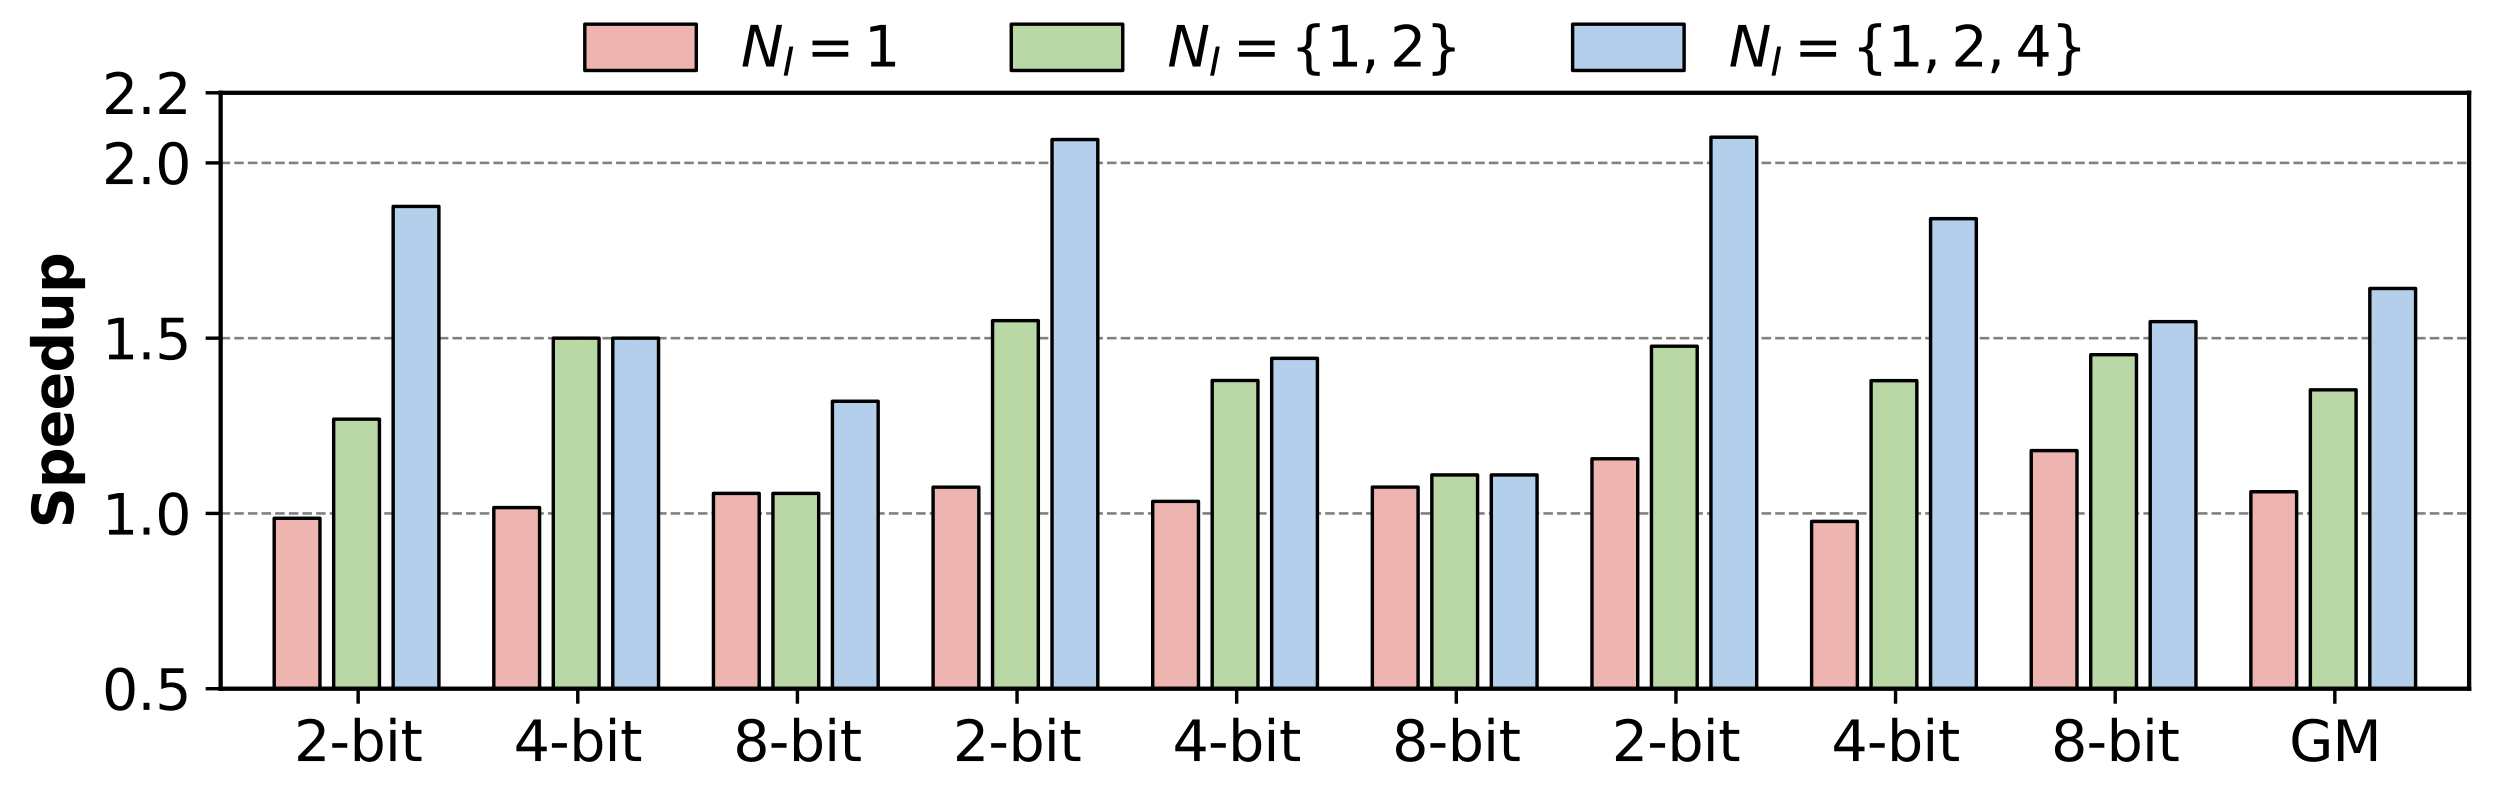 <?xml version="1.0" encoding="utf-8" standalone="no"?>
<!DOCTYPE svg PUBLIC "-//W3C//DTD SVG 1.1//EN"
  "http://www.w3.org/Graphics/SVG/1.1/DTD/svg11.dtd">
<svg xmlns:xlink="http://www.w3.org/1999/xlink" width="582.996pt" height="187.385pt" viewBox="0 0 582.996 187.385" xmlns="http://www.w3.org/2000/svg" version="1.1">
 <defs>
  <style type="text/css">*{stroke-linejoin: round; stroke-linecap: butt}</style>
 </defs>
 <g id="figure_1">
  <g id="patch_1">
   <path d="M 0 187.385 
L 582.996 187.385 
L 582.996 0 
L 0 0 
L 0 187.385 
z
" style="fill: none"/>
  </g>
  <g id="axes_1">
   <g id="patch_2">
    <path d="M 51.456 160.604 
L 575.796 160.604 
L 575.796 21.644 
L 51.456 21.644 
L 51.456 160.604 
z
" style="fill: none"/>
   </g>
   <g id="matplotlib.axis_1">
    <g id="xtick_1">
     <g id="line2d_1">
      <defs>
       <path id="m9648147003" d="M 0 0 
L 0 3.5 
" style="stroke: #000000; stroke-width: 0.8"/>
      </defs>
      <g>
       <use xlink:href="#m9648147003" x="83.52" y="160.604" style="stroke: #000000; stroke-width: 0.8"/>
      </g>
     </g>
     <g id="text_1">
      <!-- 2-bit -->
      <g transform="translate(68.559 177.482)scale(0.13 -0.13)">
       <defs>
        <path id="DejaVuSans-32" d="M 1228 531 
L 3431 531 
L 3431 0 
L 469 0 
L 469 531 
Q 828 903 1448 1529 
Q 2069 2156 2228 2338 
Q 2531 2678 2651 2914 
Q 2772 3150 2772 3378 
Q 2772 3750 2511 3984 
Q 2250 4219 1831 4219 
Q 1534 4219 1204 4116 
Q 875 4013 500 3803 
L 500 4441 
Q 881 4594 1212 4672 
Q 1544 4750 1819 4750 
Q 2544 4750 2975 4387 
Q 3406 4025 3406 3419 
Q 3406 3131 3298 2873 
Q 3191 2616 2906 2266 
Q 2828 2175 2409 1742 
Q 1991 1309 1228 531 
z
" transform="scale(0.016)"/>
        <path id="DejaVuSans-2d" d="M 313 2009 
L 1997 2009 
L 1997 1497 
L 313 1497 
L 313 2009 
z
" transform="scale(0.016)"/>
        <path id="DejaVuSans-62" d="M 3116 1747 
Q 3116 2381 2855 2742 
Q 2594 3103 2138 3103 
Q 1681 3103 1420 2742 
Q 1159 2381 1159 1747 
Q 1159 1113 1420 752 
Q 1681 391 2138 391 
Q 2594 391 2855 752 
Q 3116 1113 3116 1747 
z
M 1159 2969 
Q 1341 3281 1617 3432 
Q 1894 3584 2278 3584 
Q 2916 3584 3314 3078 
Q 3713 2572 3713 1747 
Q 3713 922 3314 415 
Q 2916 -91 2278 -91 
Q 1894 -91 1617 61 
Q 1341 213 1159 525 
L 1159 0 
L 581 0 
L 581 4863 
L 1159 4863 
L 1159 2969 
z
" transform="scale(0.016)"/>
        <path id="DejaVuSans-69" d="M 603 3500 
L 1178 3500 
L 1178 0 
L 603 0 
L 603 3500 
z
M 603 4863 
L 1178 4863 
L 1178 4134 
L 603 4134 
L 603 4863 
z
" transform="scale(0.016)"/>
        <path id="DejaVuSans-74" d="M 1172 4494 
L 1172 3500 
L 2356 3500 
L 2356 3053 
L 1172 3053 
L 1172 1153 
Q 1172 725 1289 603 
Q 1406 481 1766 481 
L 2356 481 
L 2356 0 
L 1766 0 
Q 1100 0 847 248 
Q 594 497 594 1153 
L 594 3053 
L 172 3053 
L 172 3500 
L 594 3500 
L 594 4494 
L 1172 4494 
z
" transform="scale(0.016)"/>
       </defs>
       <use xlink:href="#DejaVuSans-32"/>
       <use xlink:href="#DejaVuSans-2d" x="63.623"/>
       <use xlink:href="#DejaVuSans-62" x="99.707"/>
       <use xlink:href="#DejaVuSans-69" x="163.184"/>
       <use xlink:href="#DejaVuSans-74" x="190.967"/>
      </g>
     </g>
    </g>
    <g id="xtick_2">
     <g id="line2d_2">
      <g>
       <use xlink:href="#m9648147003" x="134.738" y="160.604" style="stroke: #000000; stroke-width: 0.8"/>
      </g>
     </g>
     <g id="text_2">
      <!-- 4-bit -->
      <g transform="translate(119.776 177.482)scale(0.13 -0.13)">
       <defs>
        <path id="DejaVuSans-34" d="M 2419 4116 
L 825 1625 
L 2419 1625 
L 2419 4116 
z
M 2253 4666 
L 3047 4666 
L 3047 1625 
L 3713 1625 
L 3713 1100 
L 3047 1100 
L 3047 0 
L 2419 0 
L 2419 1100 
L 313 1100 
L 313 1709 
L 2253 4666 
z
" transform="scale(0.016)"/>
       </defs>
       <use xlink:href="#DejaVuSans-34"/>
       <use xlink:href="#DejaVuSans-2d" x="63.623"/>
       <use xlink:href="#DejaVuSans-62" x="99.707"/>
       <use xlink:href="#DejaVuSans-69" x="163.184"/>
       <use xlink:href="#DejaVuSans-74" x="190.967"/>
      </g>
     </g>
    </g>
    <g id="xtick_3">
     <g id="line2d_3">
      <g>
       <use xlink:href="#m9648147003" x="185.955" y="160.604" style="stroke: #000000; stroke-width: 0.8"/>
      </g>
     </g>
     <g id="text_3">
      <!-- 8-bit -->
      <g transform="translate(170.994 177.482)scale(0.13 -0.13)">
       <defs>
        <path id="DejaVuSans-38" d="M 2034 2216 
Q 1584 2216 1326 1975 
Q 1069 1734 1069 1313 
Q 1069 891 1326 650 
Q 1584 409 2034 409 
Q 2484 409 2743 651 
Q 3003 894 3003 1313 
Q 3003 1734 2745 1975 
Q 2488 2216 2034 2216 
z
M 1403 2484 
Q 997 2584 770 2862 
Q 544 3141 544 3541 
Q 544 4100 942 4425 
Q 1341 4750 2034 4750 
Q 2731 4750 3128 4425 
Q 3525 4100 3525 3541 
Q 3525 3141 3298 2862 
Q 3072 2584 2669 2484 
Q 3125 2378 3379 2068 
Q 3634 1759 3634 1313 
Q 3634 634 3220 271 
Q 2806 -91 2034 -91 
Q 1263 -91 848 271 
Q 434 634 434 1313 
Q 434 1759 690 2068 
Q 947 2378 1403 2484 
z
M 1172 3481 
Q 1172 3119 1398 2916 
Q 1625 2713 2034 2713 
Q 2441 2713 2670 2916 
Q 2900 3119 2900 3481 
Q 2900 3844 2670 4047 
Q 2441 4250 2034 4250 
Q 1625 4250 1398 4047 
Q 1172 3844 1172 3481 
z
" transform="scale(0.016)"/>
       </defs>
       <use xlink:href="#DejaVuSans-38"/>
       <use xlink:href="#DejaVuSans-2d" x="63.623"/>
       <use xlink:href="#DejaVuSans-62" x="99.707"/>
       <use xlink:href="#DejaVuSans-69" x="163.184"/>
       <use xlink:href="#DejaVuSans-74" x="190.967"/>
      </g>
     </g>
    </g>
    <g id="xtick_4">
     <g id="line2d_4">
      <g>
       <use xlink:href="#m9648147003" x="237.173" y="160.604" style="stroke: #000000; stroke-width: 0.8"/>
      </g>
     </g>
     <g id="text_4">
      <!-- 2-bit -->
      <g transform="translate(222.212 177.482)scale(0.13 -0.13)">
       <use xlink:href="#DejaVuSans-32"/>
       <use xlink:href="#DejaVuSans-2d" x="63.623"/>
       <use xlink:href="#DejaVuSans-62" x="99.707"/>
       <use xlink:href="#DejaVuSans-69" x="163.184"/>
       <use xlink:href="#DejaVuSans-74" x="190.967"/>
      </g>
     </g>
    </g>
    <g id="xtick_5">
     <g id="line2d_5">
      <g>
       <use xlink:href="#m9648147003" x="288.39" y="160.604" style="stroke: #000000; stroke-width: 0.8"/>
      </g>
     </g>
     <g id="text_5">
      <!-- 4-bit -->
      <g transform="translate(273.429 177.482)scale(0.13 -0.13)">
       <use xlink:href="#DejaVuSans-34"/>
       <use xlink:href="#DejaVuSans-2d" x="63.623"/>
       <use xlink:href="#DejaVuSans-62" x="99.707"/>
       <use xlink:href="#DejaVuSans-69" x="163.184"/>
       <use xlink:href="#DejaVuSans-74" x="190.967"/>
      </g>
     </g>
    </g>
    <g id="xtick_6">
     <g id="line2d_6">
      <g>
       <use xlink:href="#m9648147003" x="339.608" y="160.604" style="stroke: #000000; stroke-width: 0.8"/>
      </g>
     </g>
     <g id="text_6">
      <!-- 8-bit -->
      <g transform="translate(324.647 177.482)scale(0.13 -0.13)">
       <use xlink:href="#DejaVuSans-38"/>
       <use xlink:href="#DejaVuSans-2d" x="63.623"/>
       <use xlink:href="#DejaVuSans-62" x="99.707"/>
       <use xlink:href="#DejaVuSans-69" x="163.184"/>
       <use xlink:href="#DejaVuSans-74" x="190.967"/>
      </g>
     </g>
    </g>
    <g id="xtick_7">
     <g id="line2d_7">
      <g>
       <use xlink:href="#m9648147003" x="390.825" y="160.604" style="stroke: #000000; stroke-width: 0.8"/>
      </g>
     </g>
     <g id="text_7">
      <!-- 2-bit -->
      <g transform="translate(375.864 177.482)scale(0.13 -0.13)">
       <use xlink:href="#DejaVuSans-32"/>
       <use xlink:href="#DejaVuSans-2d" x="63.623"/>
       <use xlink:href="#DejaVuSans-62" x="99.707"/>
       <use xlink:href="#DejaVuSans-69" x="163.184"/>
       <use xlink:href="#DejaVuSans-74" x="190.967"/>
      </g>
     </g>
    </g>
    <g id="xtick_8">
     <g id="line2d_8">
      <g>
       <use xlink:href="#m9648147003" x="442.043" y="160.604" style="stroke: #000000; stroke-width: 0.8"/>
      </g>
     </g>
     <g id="text_8">
      <!-- 4-bit -->
      <g transform="translate(427.082 177.482)scale(0.13 -0.13)">
       <use xlink:href="#DejaVuSans-34"/>
       <use xlink:href="#DejaVuSans-2d" x="63.623"/>
       <use xlink:href="#DejaVuSans-62" x="99.707"/>
       <use xlink:href="#DejaVuSans-69" x="163.184"/>
       <use xlink:href="#DejaVuSans-74" x="190.967"/>
      </g>
     </g>
    </g>
    <g id="xtick_9">
     <g id="line2d_9">
      <g>
       <use xlink:href="#m9648147003" x="493.261" y="160.604" style="stroke: #000000; stroke-width: 0.8"/>
      </g>
     </g>
     <g id="text_9">
      <!-- 8-bit -->
      <g transform="translate(478.299 177.482)scale(0.13 -0.13)">
       <use xlink:href="#DejaVuSans-38"/>
       <use xlink:href="#DejaVuSans-2d" x="63.623"/>
       <use xlink:href="#DejaVuSans-62" x="99.707"/>
       <use xlink:href="#DejaVuSans-69" x="163.184"/>
       <use xlink:href="#DejaVuSans-74" x="190.967"/>
      </g>
     </g>
    </g>
    <g id="xtick_10">
     <g id="line2d_10">
      <g>
       <use xlink:href="#m9648147003" x="544.478" y="160.604" style="stroke: #000000; stroke-width: 0.8"/>
      </g>
     </g>
     <g id="text_10">
      <!-- GM -->
      <g transform="translate(533.833 177.482)scale(0.13 -0.13)">
       <defs>
        <path id="DejaVuSans-47" d="M 3809 666 
L 3809 1919 
L 2778 1919 
L 2778 2438 
L 4434 2438 
L 4434 434 
Q 4069 175 3628 42 
Q 3188 -91 2688 -91 
Q 1594 -91 976 548 
Q 359 1188 359 2328 
Q 359 3472 976 4111 
Q 1594 4750 2688 4750 
Q 3144 4750 3555 4637 
Q 3966 4525 4313 4306 
L 4313 3634 
Q 3963 3931 3569 4081 
Q 3175 4231 2741 4231 
Q 1884 4231 1454 3753 
Q 1025 3275 1025 2328 
Q 1025 1384 1454 906 
Q 1884 428 2741 428 
Q 3075 428 3337 486 
Q 3600 544 3809 666 
z
" transform="scale(0.016)"/>
        <path id="DejaVuSans-4d" d="M 628 4666 
L 1569 4666 
L 2759 1491 
L 3956 4666 
L 4897 4666 
L 4897 0 
L 4281 0 
L 4281 4097 
L 3078 897 
L 2444 897 
L 1241 4097 
L 1241 0 
L 628 0 
L 628 4666 
z
" transform="scale(0.016)"/>
       </defs>
       <use xlink:href="#DejaVuSans-47"/>
       <use xlink:href="#DejaVuSans-4d" x="77.49"/>
      </g>
     </g>
    </g>
   </g>
   <g id="matplotlib.axis_2">
    <g id="ytick_1">
     <g id="line2d_11">
      <path d="M 51.456 160.604 
L 575.796 160.604 
" clip-path="url(#pffdd4f87c1)" style="fill: none; stroke-dasharray: 2.22,0.96; stroke-dashoffset: 0; stroke: #808080; stroke-width: 0.6"/>
     </g>
     <g id="line2d_12">
      <defs>
       <path id="m2e2d6eee09" d="M 0 0 
L -3.5 0 
" style="stroke: #000000; stroke-width: 0.8"/>
      </defs>
      <g>
       <use xlink:href="#m2e2d6eee09" x="51.456" y="160.604" style="stroke: #000000; stroke-width: 0.8"/>
      </g>
     </g>
     <g id="text_11">
      <!-- 0.5 -->
      <g transform="translate(23.782 165.543)scale(0.13 -0.13)">
       <defs>
        <path id="DejaVuSans-30" d="M 2034 4250 
Q 1547 4250 1301 3770 
Q 1056 3291 1056 2328 
Q 1056 1369 1301 889 
Q 1547 409 2034 409 
Q 2525 409 2770 889 
Q 3016 1369 3016 2328 
Q 3016 3291 2770 3770 
Q 2525 4250 2034 4250 
z
M 2034 4750 
Q 2819 4750 3233 4129 
Q 3647 3509 3647 2328 
Q 3647 1150 3233 529 
Q 2819 -91 2034 -91 
Q 1250 -91 836 529 
Q 422 1150 422 2328 
Q 422 3509 836 4129 
Q 1250 4750 2034 4750 
z
" transform="scale(0.016)"/>
        <path id="DejaVuSans-2e" d="M 684 794 
L 1344 794 
L 1344 0 
L 684 0 
L 684 794 
z
" transform="scale(0.016)"/>
        <path id="DejaVuSans-35" d="M 691 4666 
L 3169 4666 
L 3169 4134 
L 1269 4134 
L 1269 2991 
Q 1406 3038 1543 3061 
Q 1681 3084 1819 3084 
Q 2600 3084 3056 2656 
Q 3513 2228 3513 1497 
Q 3513 744 3044 326 
Q 2575 -91 1722 -91 
Q 1428 -91 1123 -41 
Q 819 9 494 109 
L 494 744 
Q 775 591 1075 516 
Q 1375 441 1709 441 
Q 2250 441 2565 725 
Q 2881 1009 2881 1497 
Q 2881 1984 2565 2268 
Q 2250 2553 1709 2553 
Q 1456 2553 1204 2497 
Q 953 2441 691 2322 
L 691 4666 
z
" transform="scale(0.016)"/>
       </defs>
       <use xlink:href="#DejaVuSans-30"/>
       <use xlink:href="#DejaVuSans-2e" x="63.623"/>
       <use xlink:href="#DejaVuSans-35" x="95.41"/>
      </g>
     </g>
    </g>
    <g id="ytick_2">
     <g id="line2d_13">
      <path d="M 51.456 119.733 
L 575.796 119.733 
" clip-path="url(#pffdd4f87c1)" style="fill: none; stroke-dasharray: 2.22,0.96; stroke-dashoffset: 0; stroke: #808080; stroke-width: 0.6"/>
     </g>
     <g id="line2d_14">
      <g>
       <use xlink:href="#m2e2d6eee09" x="51.456" y="119.733" style="stroke: #000000; stroke-width: 0.8"/>
      </g>
     </g>
     <g id="text_12">
      <!-- 1.0 -->
      <g transform="translate(23.782 124.672)scale(0.13 -0.13)">
       <defs>
        <path id="DejaVuSans-31" d="M 794 531 
L 1825 531 
L 1825 4091 
L 703 3866 
L 703 4441 
L 1819 4666 
L 2450 4666 
L 2450 531 
L 3481 531 
L 3481 0 
L 794 0 
L 794 531 
z
" transform="scale(0.016)"/>
       </defs>
       <use xlink:href="#DejaVuSans-31"/>
       <use xlink:href="#DejaVuSans-2e" x="63.623"/>
       <use xlink:href="#DejaVuSans-30" x="95.41"/>
      </g>
     </g>
    </g>
    <g id="ytick_3">
     <g id="line2d_15">
      <path d="M 51.456 78.862 
L 575.796 78.862 
" clip-path="url(#pffdd4f87c1)" style="fill: none; stroke-dasharray: 2.22,0.96; stroke-dashoffset: 0; stroke: #808080; stroke-width: 0.6"/>
     </g>
     <g id="line2d_16">
      <g>
       <use xlink:href="#m2e2d6eee09" x="51.456" y="78.862" style="stroke: #000000; stroke-width: 0.8"/>
      </g>
     </g>
     <g id="text_13">
      <!-- 1.5 -->
      <g transform="translate(23.782 83.801)scale(0.13 -0.13)">
       <use xlink:href="#DejaVuSans-31"/>
       <use xlink:href="#DejaVuSans-2e" x="63.623"/>
       <use xlink:href="#DejaVuSans-35" x="95.41"/>
      </g>
     </g>
    </g>
    <g id="ytick_4">
     <g id="line2d_17">
      <path d="M 51.456 37.992 
L 575.796 37.992 
" clip-path="url(#pffdd4f87c1)" style="fill: none; stroke-dasharray: 2.22,0.96; stroke-dashoffset: 0; stroke: #808080; stroke-width: 0.6"/>
     </g>
     <g id="line2d_18">
      <g>
       <use xlink:href="#m2e2d6eee09" x="51.456" y="37.992" style="stroke: #000000; stroke-width: 0.8"/>
      </g>
     </g>
     <g id="text_14">
      <!-- 2.0 -->
      <g transform="translate(23.782 42.931)scale(0.13 -0.13)">
       <use xlink:href="#DejaVuSans-32"/>
       <use xlink:href="#DejaVuSans-2e" x="63.623"/>
       <use xlink:href="#DejaVuSans-30" x="95.41"/>
      </g>
     </g>
    </g>
    <g id="ytick_5">
     <g id="line2d_19">
      <path d="M 51.456 21.644 
L 575.796 21.644 
" clip-path="url(#pffdd4f87c1)" style="fill: none; stroke-dasharray: 2.22,0.96; stroke-dashoffset: 0; stroke: #808080; stroke-width: 0.6"/>
     </g>
     <g id="line2d_20">
      <g>
       <use xlink:href="#m2e2d6eee09" x="51.456" y="21.644" style="stroke: #000000; stroke-width: 0.8"/>
      </g>
     </g>
     <g id="text_15">
      <!-- 2.2 -->
      <g transform="translate(23.782 26.583)scale(0.13 -0.13)">
       <use xlink:href="#DejaVuSans-32"/>
       <use xlink:href="#DejaVuSans-2e" x="63.623"/>
       <use xlink:href="#DejaVuSans-32" x="95.41"/>
      </g>
     </g>
    </g>
    <g id="text_16">
     <!-- Speedup -->
     <g transform="translate(17.078 123.207)rotate(-90)scale(0.13 -0.13)">
      <defs>
       <path id="DejaVuSans-Bold-53" d="M 3834 4519 
L 3834 3531 
Q 3450 3703 3084 3790 
Q 2719 3878 2394 3878 
Q 1963 3878 1756 3759 
Q 1550 3641 1550 3391 
Q 1550 3203 1689 3098 
Q 1828 2994 2194 2919 
L 2706 2816 
Q 3484 2659 3812 2340 
Q 4141 2022 4141 1434 
Q 4141 663 3683 286 
Q 3225 -91 2284 -91 
Q 1841 -91 1394 -6 
Q 947 78 500 244 
L 500 1259 
Q 947 1022 1364 901 
Q 1781 781 2169 781 
Q 2563 781 2772 912 
Q 2981 1044 2981 1288 
Q 2981 1506 2839 1625 
Q 2697 1744 2272 1838 
L 1806 1941 
Q 1106 2091 782 2419 
Q 459 2747 459 3303 
Q 459 4000 909 4375 
Q 1359 4750 2203 4750 
Q 2588 4750 2994 4692 
Q 3400 4634 3834 4519 
z
" transform="scale(0.016)"/>
       <path id="DejaVuSans-Bold-70" d="M 1656 506 
L 1656 -1331 
L 538 -1331 
L 538 3500 
L 1656 3500 
L 1656 2988 
Q 1888 3294 2169 3439 
Q 2450 3584 2816 3584 
Q 3463 3584 3878 3070 
Q 4294 2556 4294 1747 
Q 4294 938 3878 423 
Q 3463 -91 2816 -91 
Q 2450 -91 2169 54 
Q 1888 200 1656 506 
z
M 2400 2772 
Q 2041 2772 1848 2508 
Q 1656 2244 1656 1747 
Q 1656 1250 1848 986 
Q 2041 722 2400 722 
Q 2759 722 2948 984 
Q 3138 1247 3138 1747 
Q 3138 2247 2948 2509 
Q 2759 2772 2400 2772 
z
" transform="scale(0.016)"/>
       <path id="DejaVuSans-Bold-65" d="M 4031 1759 
L 4031 1441 
L 1416 1441 
Q 1456 1047 1700 850 
Q 1944 653 2381 653 
Q 2734 653 3104 758 
Q 3475 863 3866 1075 
L 3866 213 
Q 3469 63 3072 -14 
Q 2675 -91 2278 -91 
Q 1328 -91 801 392 
Q 275 875 275 1747 
Q 275 2603 792 3093 
Q 1309 3584 2216 3584 
Q 3041 3584 3536 3087 
Q 4031 2591 4031 1759 
z
M 2881 2131 
Q 2881 2450 2695 2645 
Q 2509 2841 2209 2841 
Q 1884 2841 1681 2658 
Q 1478 2475 1428 2131 
L 2881 2131 
z
" transform="scale(0.016)"/>
       <path id="DejaVuSans-Bold-64" d="M 2919 2988 
L 2919 4863 
L 4044 4863 
L 4044 0 
L 2919 0 
L 2919 506 
Q 2688 197 2409 53 
Q 2131 -91 1766 -91 
Q 1119 -91 703 423 
Q 288 938 288 1747 
Q 288 2556 703 3070 
Q 1119 3584 1766 3584 
Q 2128 3584 2408 3439 
Q 2688 3294 2919 2988 
z
M 2181 722 
Q 2541 722 2730 984 
Q 2919 1247 2919 1747 
Q 2919 2247 2730 2509 
Q 2541 2772 2181 2772 
Q 1825 2772 1636 2509 
Q 1447 2247 1447 1747 
Q 1447 1247 1636 984 
Q 1825 722 2181 722 
z
" transform="scale(0.016)"/>
       <path id="DejaVuSans-Bold-75" d="M 500 1363 
L 500 3500 
L 1625 3500 
L 1625 3150 
Q 1625 2866 1622 2436 
Q 1619 2006 1619 1863 
Q 1619 1441 1641 1255 
Q 1663 1069 1716 984 
Q 1784 875 1895 815 
Q 2006 756 2150 756 
Q 2500 756 2700 1025 
Q 2900 1294 2900 1772 
L 2900 3500 
L 4019 3500 
L 4019 0 
L 2900 0 
L 2900 506 
Q 2647 200 2364 54 
Q 2081 -91 1741 -91 
Q 1134 -91 817 281 
Q 500 653 500 1363 
z
" transform="scale(0.016)"/>
      </defs>
      <use xlink:href="#DejaVuSans-Bold-53"/>
      <use xlink:href="#DejaVuSans-Bold-70" x="72.021"/>
      <use xlink:href="#DejaVuSans-Bold-65" x="143.604"/>
      <use xlink:href="#DejaVuSans-Bold-65" x="211.426"/>
      <use xlink:href="#DejaVuSans-Bold-64" x="279.248"/>
      <use xlink:href="#DejaVuSans-Bold-75" x="350.83"/>
      <use xlink:href="#DejaVuSans-Bold-70" x="422.021"/>
     </g>
    </g>
   </g>
   <g id="patch_3">
    <path d="M 63.94 201.474 
L 74.61 201.474 
L 74.61 120.86 
L 63.94 120.86 
z
" clip-path="url(#pffdd4f87c1)" style="fill: #eeb5b0; stroke: #000000; stroke-width: 0.8; stroke-linejoin: miter"/>
   </g>
   <g id="patch_4">
    <path d="M 115.157 201.474 
L 125.828 201.474 
L 125.828 118.371 
L 115.157 118.371 
z
" clip-path="url(#pffdd4f87c1)" style="fill: #eeb5b0; stroke: #000000; stroke-width: 0.8; stroke-linejoin: miter"/>
   </g>
   <g id="patch_5">
    <path d="M 166.375 201.474 
L 177.045 201.474 
L 177.045 115.062 
L 166.375 115.062 
z
" clip-path="url(#pffdd4f87c1)" style="fill: #eeb5b0; stroke: #000000; stroke-width: 0.8; stroke-linejoin: miter"/>
   </g>
   <g id="patch_6">
    <path d="M 217.593 201.474 
L 228.263 201.474 
L 228.263 113.602 
L 217.593 113.602 
z
" clip-path="url(#pffdd4f87c1)" style="fill: #eeb5b0; stroke: #000000; stroke-width: 0.8; stroke-linejoin: miter"/>
   </g>
   <g id="patch_7">
    <path d="M 268.81 201.474 
L 279.481 201.474 
L 279.481 116.914 
L 268.81 116.914 
z
" clip-path="url(#pffdd4f87c1)" style="fill: #eeb5b0; stroke: #000000; stroke-width: 0.8; stroke-linejoin: miter"/>
   </g>
   <g id="patch_8">
    <path d="M 320.028 201.474 
L 330.698 201.474 
L 330.698 113.591 
L 320.028 113.591 
z
" clip-path="url(#pffdd4f87c1)" style="fill: #eeb5b0; stroke: #000000; stroke-width: 0.8; stroke-linejoin: miter"/>
   </g>
   <g id="patch_9">
    <path d="M 371.245 201.474 
L 381.916 201.474 
L 381.916 106.984 
L 371.245 106.984 
z
" clip-path="url(#pffdd4f87c1)" style="fill: #eeb5b0; stroke: #000000; stroke-width: 0.8; stroke-linejoin: miter"/>
   </g>
   <g id="patch_10">
    <path d="M 422.463 201.474 
L 433.133 201.474 
L 433.133 121.591 
L 422.463 121.591 
z
" clip-path="url(#pffdd4f87c1)" style="fill: #eeb5b0; stroke: #000000; stroke-width: 0.8; stroke-linejoin: miter"/>
   </g>
   <g id="patch_11">
    <path d="M 473.681 201.474 
L 484.351 201.474 
L 484.351 105.081 
L 473.681 105.081 
z
" clip-path="url(#pffdd4f87c1)" style="fill: #eeb5b0; stroke: #000000; stroke-width: 0.8; stroke-linejoin: miter"/>
   </g>
   <g id="patch_12">
    <path d="M 524.898 201.474 
L 535.568 201.474 
L 535.568 114.673 
L 524.898 114.673 
z
" clip-path="url(#pffdd4f87c1)" style="fill: #eeb5b0; stroke: #000000; stroke-width: 0.8; stroke-linejoin: miter"/>
   </g>
   <g id="patch_13">
    <path d="M 77.811 201.474 
L 88.482 201.474 
L 88.482 97.747 
L 77.811 97.747 
z
" clip-path="url(#pffdd4f87c1)" style="fill: #bad8a5; stroke: #000000; stroke-width: 0.8; stroke-linejoin: miter"/>
   </g>
   <g id="patch_14">
    <path d="M 129.029 201.474 
L 139.699 201.474 
L 139.699 78.862 
L 129.029 78.862 
z
" clip-path="url(#pffdd4f87c1)" style="fill: #bad8a5; stroke: #000000; stroke-width: 0.8; stroke-linejoin: miter"/>
   </g>
   <g id="patch_15">
    <path d="M 180.247 201.474 
L 190.917 201.474 
L 190.917 115.062 
L 180.247 115.062 
z
" clip-path="url(#pffdd4f87c1)" style="fill: #bad8a5; stroke: #000000; stroke-width: 0.8; stroke-linejoin: miter"/>
   </g>
   <g id="patch_16">
    <path d="M 231.464 201.474 
L 242.134 201.474 
L 242.134 74.775 
L 231.464 74.775 
z
" clip-path="url(#pffdd4f87c1)" style="fill: #bad8a5; stroke: #000000; stroke-width: 0.8; stroke-linejoin: miter"/>
   </g>
   <g id="patch_17">
    <path d="M 282.682 201.474 
L 293.352 201.474 
L 293.352 88.728 
L 282.682 88.728 
z
" clip-path="url(#pffdd4f87c1)" style="fill: #bad8a5; stroke: #000000; stroke-width: 0.8; stroke-linejoin: miter"/>
   </g>
   <g id="patch_18">
    <path d="M 333.899 201.474 
L 344.57 201.474 
L 344.57 110.756 
L 333.899 110.756 
z
" clip-path="url(#pffdd4f87c1)" style="fill: #bad8a5; stroke: #000000; stroke-width: 0.8; stroke-linejoin: miter"/>
   </g>
   <g id="patch_19">
    <path d="M 385.117 201.474 
L 395.787 201.474 
L 395.787 80.737 
L 385.117 80.737 
z
" clip-path="url(#pffdd4f87c1)" style="fill: #bad8a5; stroke: #000000; stroke-width: 0.8; stroke-linejoin: miter"/>
   </g>
   <g id="patch_20">
    <path d="M 436.334 201.474 
L 447.005 201.474 
L 447.005 88.77 
L 436.334 88.77 
z
" clip-path="url(#pffdd4f87c1)" style="fill: #bad8a5; stroke: #000000; stroke-width: 0.8; stroke-linejoin: miter"/>
   </g>
   <g id="patch_21">
    <path d="M 487.552 201.474 
L 498.222 201.474 
L 498.222 82.718 
L 487.552 82.718 
z
" clip-path="url(#pffdd4f87c1)" style="fill: #bad8a5; stroke: #000000; stroke-width: 0.8; stroke-linejoin: miter"/>
   </g>
   <g id="patch_22">
    <path d="M 538.77 201.474 
L 549.44 201.474 
L 549.44 90.906 
L 538.77 90.906 
z
" clip-path="url(#pffdd4f87c1)" style="fill: #bad8a5; stroke: #000000; stroke-width: 0.8; stroke-linejoin: miter"/>
   </g>
   <g id="patch_23">
    <path d="M 91.683 201.474 
L 102.353 201.474 
L 102.353 48.139 
L 91.683 48.139 
z
" clip-path="url(#pffdd4f87c1)" style="fill: #b4cfeb; stroke: #000000; stroke-width: 0.8; stroke-linejoin: miter"/>
   </g>
   <g id="patch_24">
    <path d="M 142.9 201.474 
L 153.571 201.474 
L 153.571 78.862 
L 142.9 78.862 
z
" clip-path="url(#pffdd4f87c1)" style="fill: #b4cfeb; stroke: #000000; stroke-width: 0.8; stroke-linejoin: miter"/>
   </g>
   <g id="patch_25">
    <path d="M 194.118 201.474 
L 204.788 201.474 
L 204.788 93.576 
L 194.118 93.576 
z
" clip-path="url(#pffdd4f87c1)" style="fill: #b4cfeb; stroke: #000000; stroke-width: 0.8; stroke-linejoin: miter"/>
   </g>
   <g id="patch_26">
    <path d="M 245.336 201.474 
L 256.006 201.474 
L 256.006 32.542 
L 245.336 32.542 
z
" clip-path="url(#pffdd4f87c1)" style="fill: #b4cfeb; stroke: #000000; stroke-width: 0.8; stroke-linejoin: miter"/>
   </g>
   <g id="patch_27">
    <path d="M 296.553 201.474 
L 307.223 201.474 
L 307.223 83.56 
L 296.553 83.56 
z
" clip-path="url(#pffdd4f87c1)" style="fill: #b4cfeb; stroke: #000000; stroke-width: 0.8; stroke-linejoin: miter"/>
   </g>
   <g id="patch_28">
    <path d="M 347.771 201.474 
L 358.441 201.474 
L 358.441 110.756 
L 347.771 110.756 
z
" clip-path="url(#pffdd4f87c1)" style="fill: #b4cfeb; stroke: #000000; stroke-width: 0.8; stroke-linejoin: miter"/>
   </g>
   <g id="patch_29">
    <path d="M 398.988 201.474 
L 409.659 201.474 
L 409.659 31.992 
L 398.988 31.992 
z
" clip-path="url(#pffdd4f87c1)" style="fill: #b4cfeb; stroke: #000000; stroke-width: 0.8; stroke-linejoin: miter"/>
   </g>
   <g id="patch_30">
    <path d="M 450.206 201.474 
L 460.876 201.474 
L 460.876 50.996 
L 450.206 50.996 
z
" clip-path="url(#pffdd4f87c1)" style="fill: #b4cfeb; stroke: #000000; stroke-width: 0.8; stroke-linejoin: miter"/>
   </g>
   <g id="patch_31">
    <path d="M 501.423 201.474 
L 512.094 201.474 
L 512.094 75.007 
L 501.423 75.007 
z
" clip-path="url(#pffdd4f87c1)" style="fill: #b4cfeb; stroke: #000000; stroke-width: 0.8; stroke-linejoin: miter"/>
   </g>
   <g id="patch_32">
    <path d="M 552.641 201.474 
L 563.311 201.474 
L 563.311 67.27 
L 552.641 67.27 
z
" clip-path="url(#pffdd4f87c1)" style="fill: #b4cfeb; stroke: #000000; stroke-width: 0.8; stroke-linejoin: miter"/>
   </g>
   <g id="patch_33">
    <path d="M 51.456 160.604 
L 51.456 21.644 
" style="fill: none; stroke: #000000; stroke-linejoin: miter; stroke-linecap: square"/>
   </g>
   <g id="patch_34">
    <path d="M 575.796 160.604 
L 575.796 21.644 
" style="fill: none; stroke: #000000; stroke-linejoin: miter; stroke-linecap: square"/>
   </g>
   <g id="patch_35">
    <path d="M 51.456 160.604 
L 575.796 160.604 
" style="fill: none; stroke: #000000; stroke-linejoin: miter; stroke-linecap: square"/>
   </g>
   <g id="patch_36">
    <path d="M 51.456 21.644 
L 575.796 21.644 
" style="fill: none; stroke: #000000; stroke-linejoin: miter; stroke-linecap: square"/>
   </g>
  </g>
  <g id="legend_1">
   <g id="patch_37">
    <path d="M 136.374 16.43 
L 162.374 16.43 
L 162.374 5.64 
L 136.374 5.64 
z
" style="fill: #eeb5b0; stroke: #000000; stroke-width: 0.8; stroke-linejoin: miter"/>
   </g>
   <g id="text_17">
    <!-- $N_{I} = 1$ -->
    <g transform="translate(172.774 15.52)scale(0.13 -0.13)">
     <defs>
      <path id="DejaVuSans-Oblique-4e" d="M 1081 4666 
L 1931 4666 
L 3219 666 
L 4000 4666 
L 4616 4666 
L 3706 0 
L 2853 0 
L 1569 4025 
L 788 0 
L 172 0 
L 1081 4666 
z
" transform="scale(0.016)"/>
      <path id="DejaVuSans-Oblique-49" d="M 1081 4666 
L 1716 4666 
L 806 0 
L 172 0 
L 1081 4666 
z
" transform="scale(0.016)"/>
      <path id="DejaVuSans-3d" d="M 678 2906 
L 4684 2906 
L 4684 2381 
L 678 2381 
L 678 2906 
z
M 678 1631 
L 4684 1631 
L 4684 1100 
L 678 1100 
L 678 1631 
z
" transform="scale(0.016)"/>
     </defs>
     <use xlink:href="#DejaVuSans-Oblique-4e" transform="translate(0 0.094)"/>
     <use xlink:href="#DejaVuSans-Oblique-49" transform="translate(74.805 -16.312)scale(0.7)"/>
     <use xlink:href="#DejaVuSans-3d" transform="translate(117.666 0.094)"/>
     <use xlink:href="#DejaVuSans-31" transform="translate(220.938 0.094)"/>
    </g>
   </g>
   <g id="patch_38">
    <path d="M 235.824 16.43 
L 261.824 16.43 
L 261.824 5.64 
L 235.824 5.64 
z
" style="fill: #bad8a5; stroke: #000000; stroke-width: 0.8; stroke-linejoin: miter"/>
   </g>
   <g id="text_18">
    <!-- $N_{I} = \{1,2\}$ -->
    <g transform="translate(272.224 15.52)scale(0.13 -0.13)">
     <defs>
      <path id="DejaVuSans-7b" d="M 3272 -594 
L 3272 -1044 
L 3078 -1044 
Q 2300 -1044 2036 -812 
Q 1772 -581 1772 109 
L 1772 856 
Q 1772 1328 1603 1509 
Q 1434 1691 991 1691 
L 800 1691 
L 800 2138 
L 991 2138 
Q 1438 2138 1605 2317 
Q 1772 2497 1772 2963 
L 1772 3713 
Q 1772 4403 2036 4633 
Q 2300 4863 3078 4863 
L 3272 4863 
L 3272 4416 
L 3059 4416 
Q 2619 4416 2484 4278 
Q 2350 4141 2350 3700 
L 2350 2925 
Q 2350 2434 2208 2212 
Q 2066 1991 1722 1913 
Q 2069 1828 2209 1606 
Q 2350 1384 2350 897 
L 2350 122 
Q 2350 -319 2484 -456 
Q 2619 -594 3059 -594 
L 3272 -594 
z
" transform="scale(0.016)"/>
      <path id="DejaVuSans-2c" d="M 750 794 
L 1409 794 
L 1409 256 
L 897 -744 
L 494 -744 
L 750 256 
L 750 794 
z
" transform="scale(0.016)"/>
      <path id="DejaVuSans-7d" d="M 800 -594 
L 1019 -594 
Q 1456 -594 1589 -459 
Q 1722 -325 1722 122 
L 1722 897 
Q 1722 1384 1862 1606 
Q 2003 1828 2350 1913 
Q 2003 1991 1862 2212 
Q 1722 2434 1722 2925 
L 1722 3700 
Q 1722 4144 1589 4280 
Q 1456 4416 1019 4416 
L 800 4416 
L 800 4863 
L 997 4863 
Q 1775 4863 2036 4633 
Q 2297 4403 2297 3713 
L 2297 2963 
Q 2297 2497 2465 2317 
Q 2634 2138 3078 2138 
L 3272 2138 
L 3272 1691 
L 3078 1691 
Q 2634 1691 2465 1509 
Q 2297 1328 2297 856 
L 2297 109 
Q 2297 -581 2036 -812 
Q 1775 -1044 997 -1044 
L 800 -1044 
L 800 -594 
z
" transform="scale(0.016)"/>
     </defs>
     <use xlink:href="#DejaVuSans-Oblique-4e" transform="translate(0 0.016)"/>
     <use xlink:href="#DejaVuSans-Oblique-49" transform="translate(74.805 -16.391)scale(0.7)"/>
     <use xlink:href="#DejaVuSans-3d" transform="translate(117.666 0.016)"/>
     <use xlink:href="#DejaVuSans-7b" transform="translate(220.938 0.016)"/>
     <use xlink:href="#DejaVuSans-31" transform="translate(284.561 0.016)"/>
     <use xlink:href="#DejaVuSans-2c" transform="translate(348.184 0.016)"/>
     <use xlink:href="#DejaVuSans-32" transform="translate(399.453 0.016)"/>
     <use xlink:href="#DejaVuSans-7d" transform="translate(463.076 0.016)"/>
    </g>
   </g>
   <g id="patch_39">
    <path d="M 366.734 16.43 
L 392.734 16.43 
L 392.734 5.64 
L 366.734 5.64 
z
" style="fill: #b4cfeb; stroke: #000000; stroke-width: 0.8; stroke-linejoin: miter"/>
   </g>
   <g id="text_19">
    <!-- $N_{I} = \{1,2,4\}$ -->
    <g transform="translate(403.134 15.52)scale(0.13 -0.13)">
     <use xlink:href="#DejaVuSans-Oblique-4e" transform="translate(0 0.016)"/>
     <use xlink:href="#DejaVuSans-Oblique-49" transform="translate(74.805 -16.391)scale(0.7)"/>
     <use xlink:href="#DejaVuSans-3d" transform="translate(117.666 0.016)"/>
     <use xlink:href="#DejaVuSans-7b" transform="translate(220.938 0.016)"/>
     <use xlink:href="#DejaVuSans-31" transform="translate(284.561 0.016)"/>
     <use xlink:href="#DejaVuSans-2c" transform="translate(348.184 0.016)"/>
     <use xlink:href="#DejaVuSans-32" transform="translate(399.453 0.016)"/>
     <use xlink:href="#DejaVuSans-2c" transform="translate(463.076 0.016)"/>
     <use xlink:href="#DejaVuSans-34" transform="translate(514.346 0.016)"/>
     <use xlink:href="#DejaVuSans-7d" transform="translate(577.969 0.016)"/>
    </g>
   </g>
  </g>
 </g>
 <defs>
  <clipPath id="pffdd4f87c1">
   <rect x="51.456" y="21.644" width="524.34" height="138.96"/>
  </clipPath>
 </defs>
</svg>
